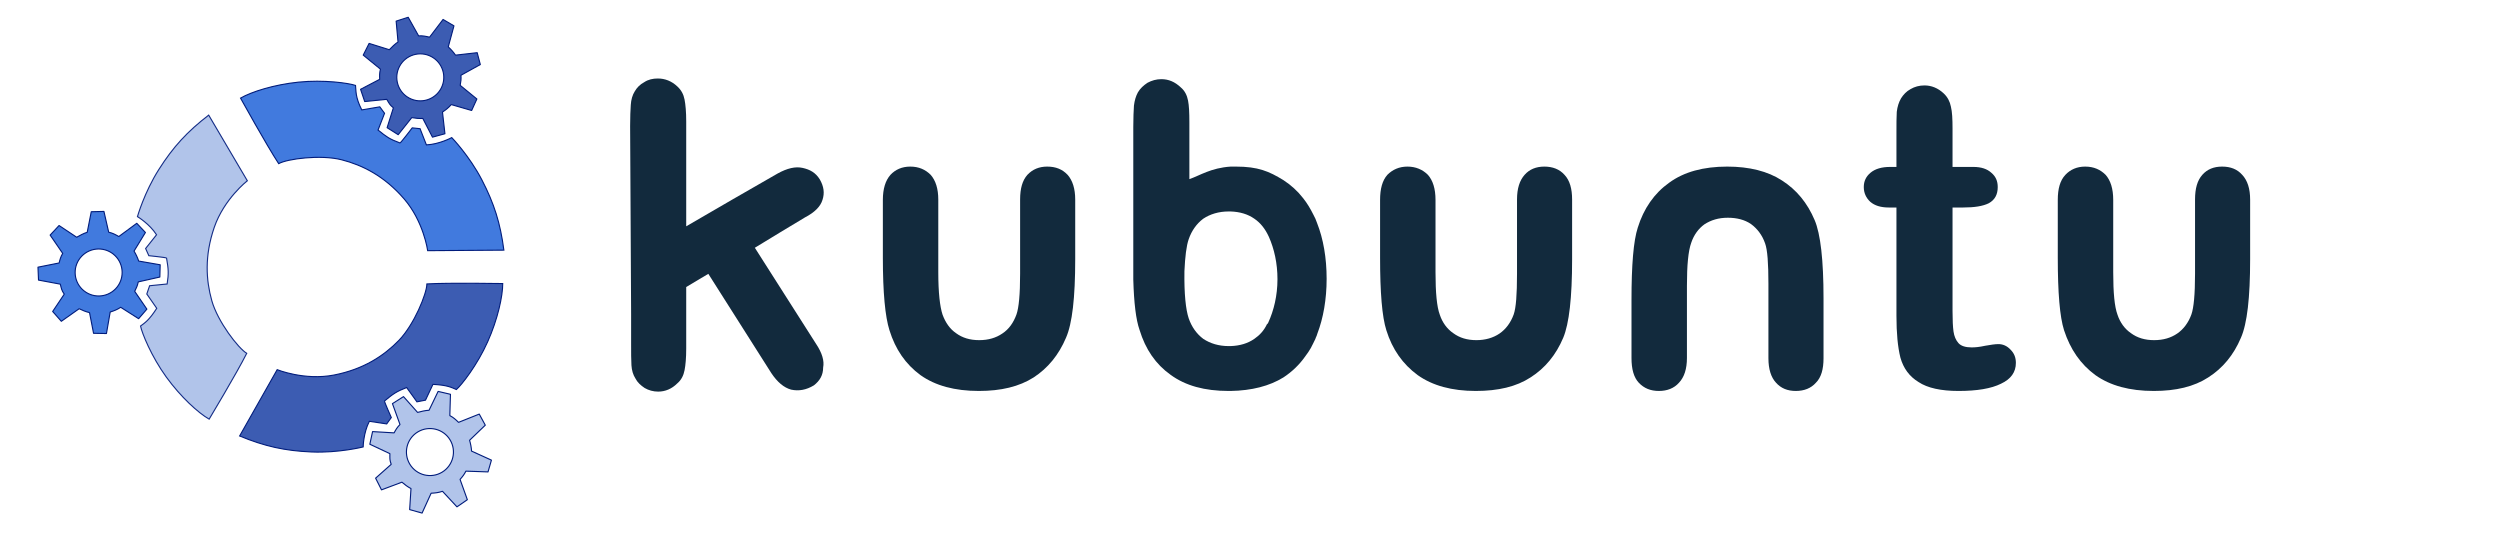 <?xml version="1.0" encoding="UTF-8" standalone="no"?>
<!DOCTYPE svg PUBLIC "-//W3C//DTD SVG 20010904//EN"
"http://www.w3.org/TR/2001/REC-SVG-20010904/DTD/svg10.dtd">
<svg
   width="500pt"
   height="110pt"
   xmlns="http://www.w3.org/2000/svg"
   xmlns:sodipodi="http://sodipodi.sourceforge.net/DTD/sodipodi-0.dtd"
   xmlns:inkscape="http://www.inkscape.org/namespaces/inkscape"
   xmlns:xlink="http://www.w3.org/1999/xlink"
   id="svg1204"
   sodipodi:version="0.32"
   inkscape:version="0.40"
   xmlns:rdf="http://www.w3.org/1999/02/22-rdf-syntax-ns#"
   xmlns:cc="http://web.resource.org/cc/"
   xmlns:dc="http://purl.org/dc/elements/1.1/"
   sodipodi:docname="kubuntu-final.svg"
   sodipodi:docbase="/home/jr/tmp/kubuntu">
  <defs
     id="defs1230" />
  <sodipodi:namedview
     id="base"
     pagecolor="#ffffff"
     bordercolor="#666666"
     borderopacity="1.0"
     inkscape:pageopacity="0.0"
     inkscape:pageshadow="2"
     inkscape:zoom="1.3444868"
     inkscape:cx="259.33027"
     inkscape:cy="70.210706"
     inkscape:window-width="826"
     inkscape:window-height="619"
     inkscape:window-x="0"
     inkscape:window-y="73"
     inkscape:current-layer="svg1204" />
<!-- Ubuntu final logo converted by ill2svg.pl -->  <g
     id="g1911"
     transform="translate(12.086,-330.052)">
    <g
       id="g2281"
       transform="matrix(1.062,0,0,1.062,-14.078,101.952)">
      <path
         id="path71"
         style="fill:#122a3d;fill-rule:evenodd"
         d="M 518.582,264.983 C 518.582,262.166 519.162,260.095 520.488,258.686 C 521.73,257.361 523.387,256.615 525.458,256.615 C 527.612,256.615 529.27,257.361 530.595,258.686 C 531.838,260.095 532.501,262.166 532.501,264.983 L 532.501,283.126 C 532.501,288.263 532.832,291.826 533.578,293.813 C 534.24,295.802 535.401,297.377 536.974,298.453 C 538.548,299.613 540.454,300.193 542.773,300.193 C 545.094,300.193 547,299.613 548.573,298.536 C 550.147,297.459 551.39,295.802 552.136,293.731 C 552.716,292.074 553.047,288.76 553.047,283.541 L 553.047,264.9 C 553.047,262.083 553.627,260.095 554.87,258.686 C 556.113,257.278 557.769,256.615 559.84,256.615 C 561.994,256.615 563.652,257.278 564.895,258.686 C 566.219,260.095 566.882,262.166 566.882,264.9 L 566.882,279.895 C 566.882,289.506 566.137,296.051 564.563,299.613 C 562.74,303.921 560.006,307.235 556.361,309.555 C 552.798,311.875 548.241,312.952 542.691,312.952 C 536.644,312.952 531.756,311.626 528.027,308.975 C 524.299,306.241 521.73,302.513 520.157,297.708 C 519.079,294.311 518.582,288.263 518.582,279.481 L 518.582,264.983" />
      <path
         id="path73"
         style="fill:#122a3d;fill-rule:evenodd"
         d="M 411.542,304.667 C 411.542,307.484 412.122,309.555 413.365,310.88 C 414.691,312.289 416.347,312.952 418.419,312.952 C 420.49,312.952 422.23,312.289 423.473,310.88 C 424.799,309.472 425.462,307.401 425.462,304.667 L 425.462,286.523 C 425.462,281.386 425.792,277.824 426.538,275.753 C 427.201,273.764 428.361,272.191 429.852,271.114 C 431.509,270.036 433.414,269.457 435.734,269.457 C 437.971,269.457 439.959,269.953 441.534,271.03 C 443.108,272.191 444.351,273.764 445.096,275.918 C 445.676,277.493 445.924,280.89 445.924,286.026 L 445.924,304.749 C 445.924,307.484 446.587,309.555 447.83,310.88 C 449.073,312.289 450.73,312.952 452.801,312.952 C 454.872,312.952 456.612,312.289 457.854,310.88 C 459.18,309.555 459.76,307.484 459.76,304.749 L 459.76,289.671 C 459.76,280.144 459.014,273.516 457.523,270.036 C 455.7,265.728 452.966,262.414 449.321,260.095 C 445.759,257.775 441.119,256.615 435.568,256.615 C 429.603,256.615 424.715,257.94 420.987,260.674 C 417.259,263.326 414.608,267.137 413.117,271.942 C 412.04,275.256 411.542,281.304 411.542,290.086 L 411.542,304.667" />
      <path
         id="path75"
         style="fill:#122a3d;fill-rule:evenodd"
         d="M 348.412,264.983 C 348.412,262.166 348.993,260.095 350.234,258.686 C 351.56,257.361 353.218,256.615 355.289,256.615 C 357.36,256.615 359.099,257.361 360.425,258.686 C 361.668,260.095 362.331,262.166 362.331,264.983 L 362.331,283.126 C 362.331,288.263 362.662,291.826 363.407,293.813 C 364.07,295.802 365.23,297.377 366.804,298.453 C 368.379,299.613 370.285,300.193 372.604,300.193 C 374.841,300.193 376.829,299.613 378.403,298.536 C 379.978,297.459 381.22,295.802 381.965,293.731 C 382.545,292.074 382.795,288.76 382.795,283.541 L 382.795,264.9 C 382.795,262.083 383.457,260.095 384.699,258.686 C 385.942,257.278 387.6,256.615 389.671,256.615 C 391.742,256.615 393.482,257.278 394.724,258.686 C 396.05,260.095 396.63,262.166 396.63,264.9 L 396.63,279.895 C 396.63,289.506 395.885,296.051 394.393,299.613 C 392.571,303.921 389.836,307.235 386.19,309.555 C 382.628,311.875 378.072,312.952 372.439,312.952 C 366.473,312.952 361.585,311.626 357.858,308.975 C 354.129,306.241 351.477,302.513 349.986,297.708 C 348.909,294.311 348.412,288.263 348.412,279.481 L 348.412,264.983" />
      <path
         id="path77"
         style="fill:#122a3d;fill-rule:evenodd"
         d="M 223.56,264.983 C 223.56,262.166 224.223,260.095 225.466,258.686 C 226.708,257.361 228.365,256.615 230.437,256.615 C 232.591,256.615 234.248,257.361 235.573,258.686 C 236.816,260.095 237.478,262.166 237.478,264.9 L 237.478,283.126 C 237.478,288.263 237.893,291.826 238.556,293.813 C 239.301,295.802 240.378,297.377 241.952,298.453 C 243.527,299.613 245.432,300.193 247.752,300.193 C 250.072,300.193 251.977,299.613 253.551,298.536 C 255.208,297.459 256.368,295.802 257.113,293.731 C 257.694,292.074 258.025,288.76 258.025,283.54 L 258.025,264.9 C 258.025,262.083 258.605,260.095 259.848,258.686 C 261.173,257.278 262.83,256.615 264.819,256.615 C 266.973,256.615 268.63,257.278 269.955,258.686 C 271.198,260.095 271.861,262.166 271.861,264.9 L 271.861,279.895 C 271.861,289.506 271.115,296.051 269.541,299.613 C 267.718,303.921 264.984,307.235 261.422,309.555 C 257.776,311.875 253.22,312.952 247.669,312.952 C 241.621,312.952 236.733,311.626 233.005,308.975 C 229.277,306.241 226.708,302.513 225.217,297.708 C 224.14,294.311 223.56,288.263 223.56,279.481 L 223.56,264.983" />
      <path
         id="path79"
         style="fill:#122a3d;fill-rule:evenodd"
         d="M 332.257,269.953 C 332.257,269.871 332.174,269.788 332.174,269.705 C 332.174,269.788 332.257,269.871 332.257,269.953 C 332.423,270.202 332.506,270.534 332.588,270.782 C 334.162,274.759 334.991,279.564 334.991,284.783 C 334.991,289.92 334.162,294.643 332.671,298.536 C 332.588,298.868 332.423,299.281 332.257,299.613 C 332.257,299.696 332.174,299.779 332.174,299.862 L 332.174,269.705 C 332.339,270.036 332.423,270.451 332.588,270.782 C 332.506,270.534 332.423,270.202 332.257,269.953 M 332.174,269.705 C 332.008,269.373 331.843,269.042 331.676,268.711 C 331.843,269.042 332.008,269.373 332.174,269.705 L 332.174,299.862 C 331.76,300.69 331.428,301.435 331.015,302.182 C 330.6,302.927 330.185,303.508 329.689,304.169 C 328.198,306.324 326.292,308.146 324.138,309.555 C 320.659,311.709 316.184,312.869 310.882,312.952 L 310.882,301.685 C 313.202,301.602 315.191,301.022 316.847,299.862 C 318.173,298.951 319.249,297.79 319.996,296.217 C 320.161,296.134 320.244,295.967 320.327,295.802 C 321.735,292.737 322.646,289.008 322.646,284.866 C 322.646,280.89 321.818,277.244 320.492,274.262 C 319.581,272.273 318.421,270.782 316.847,269.705 C 315.191,268.545 313.202,267.965 310.882,267.882 L 310.882,256.615 C 311.379,256.615 311.794,256.615 312.207,256.615 C 317.758,256.615 320.492,257.775 324.138,260.012 C 326.043,261.255 327.7,262.746 329.109,264.569 C 330.103,265.811 330.931,267.219 331.676,268.711 C 331.843,269.042 332.008,269.373 332.174,269.705 z M 310.882,256.615 L 310.882,267.882 C 310.716,267.882 310.551,267.882 310.385,267.882 C 307.9,267.882 305.746,268.545 304.005,269.705 C 302.349,270.948 301.106,272.688 300.36,274.841 C 299.78,276.498 299.449,279.233 299.284,282.878 C 299.2,288.595 299.615,292.489 300.36,294.725 C 301.106,296.879 302.349,298.619 304.005,299.862 C 305.746,301.022 307.9,301.685 310.385,301.685 C 310.551,301.685 310.716,301.685 310.882,301.685 L 310.882,312.952 C 310.716,312.952 310.551,312.952 310.385,312.952 C 304.337,312.952 299.532,311.626 295.804,308.892 C 292.076,306.241 289.507,302.513 288.016,297.625 C 287.105,295.056 286.608,290.831 286.442,284.948 L 286.442,284.12 C 286.442,284.038 286.442,283.955 286.442,283.872 L 286.442,246.673 C 286.442,244.354 286.525,242.614 286.608,241.288 C 286.773,239.962 287.105,238.885 287.602,237.974 C 288.181,236.98 289.01,236.234 290.004,235.571 C 291.081,234.992 292.241,234.66 293.484,234.66 C 295.307,234.66 296.881,235.323 298.372,236.732 C 299.367,237.56 299.947,238.72 300.195,240.045 C 300.443,241.288 300.526,243.111 300.526,245.513 L 300.526,259.763 C 303.177,258.852 305.911,256.946 310.882,256.615 z " />
      <path
         id="path81"
         style="fill:#122a3d;fill-rule:evenodd"
         d="M 476.495,256.698 L 478.07,256.698 L 478.07,248.165 C 478.07,245.927 478.07,244.105 478.153,242.862 C 478.318,241.537 478.65,240.46 479.229,239.466 C 479.809,238.554 480.555,237.726 481.632,237.146 C 482.626,236.566 483.786,236.234 485.112,236.234 C 486.851,236.234 488.509,236.897 489.917,238.223 C 490.911,239.134 491.491,240.294 491.74,241.537 C 492.071,242.862 492.154,244.685 492.154,247.088 L 492.154,256.698 L 497.373,256.698 C 499.362,256.698 500.853,257.195 501.929,258.189 C 503.007,259.101 503.504,260.26 503.504,261.751 C 503.504,263.657 502.759,264.983 501.267,265.811 C 499.776,266.557 497.622,266.888 494.805,266.888 L 492.154,266.888 L 492.154,292.902 C 492.154,295.139 492.236,296.879 492.402,298.04 C 492.568,299.199 492.982,300.193 493.645,300.939 C 494.308,301.685 495.468,302.015 496.959,302.015 C 497.787,302.015 498.865,301.933 500.356,301.602 C 501.764,301.353 502.842,301.187 503.67,301.187 C 504.746,301.187 505.824,301.602 506.735,302.596 C 507.647,303.507 508.06,304.584 508.06,305.91 C 508.06,308.229 506.817,309.969 504.333,311.13 C 501.847,312.371 498.284,312.952 493.645,312.952 C 489.254,312.952 485.857,312.206 483.621,310.715 C 481.3,309.307 479.809,307.235 479.064,304.584 C 478.401,301.933 478.07,298.453 478.07,294.063 L 478.07,266.888 L 476.164,266.888 C 474.093,266.888 472.602,266.391 471.524,265.48 C 470.448,264.485 469.868,263.243 469.868,261.751 C 469.868,260.26 470.448,259.101 471.524,258.189 C 472.684,257.195 474.341,256.698 476.495,256.698" />
      <path
         id="path95"
         style="fill:#122a3d;fill-rule:evenodd"
         d="M 160.347,294.228 L 160.347,293.565 C 160.181,265.811 160.181,265.894 160.099,246.425 C 160.099,244.188 160.181,242.365 160.264,241.123 C 160.347,239.797 160.679,238.637 161.259,237.726 C 161.838,236.732 162.584,235.986 163.661,235.406 C 164.655,234.743 165.815,234.494 167.058,234.494 C 168.881,234.494 170.537,235.157 171.946,236.483 C 172.94,237.394 173.52,238.471 173.769,239.797 C 174.017,241.039 174.183,242.945 174.183,245.265 C 174.183,261.751 174.183,265.314 174.183,271.611 C 181.805,267.137 189.509,262.746 197.132,258.355 C 199.535,257.029 201.606,256.532 203.428,256.946 C 205.251,257.361 206.659,258.106 207.736,259.846 C 208.73,261.586 208.979,263.243 208.399,264.983 C 207.902,266.64 206.41,268.131 204.008,269.373 C 199.783,271.942 195.558,274.427 191.415,276.996 L 206.825,301.187 C 208.316,303.424 208.896,305.412 208.565,307.07 C 208.565,308.975 207.736,310.383 206.245,311.543 C 204.339,312.703 202.434,313.034 200.528,312.621 C 198.706,312.123 197.049,310.715 195.558,308.478 L 179.734,283.541 C 177.828,284.7 176.005,285.778 174.183,286.854 C 174.183,288.512 174.183,290.666 174.183,292.654 L 174.183,302.265 C 174.183,304.667 174.017,306.49 173.769,307.733 C 173.52,309.057 172.94,310.218 171.946,311.046 C 170.538,312.454 168.881,313.117 167.141,313.117 C 165.898,313.117 164.738,312.786 163.744,312.206 C 162.75,311.543 161.922,310.798 161.424,309.804 C 160.844,308.892 160.513,307.815 160.43,306.49 C 160.347,305.164 160.347,303.424 160.347,301.104 L 160.347,294.228" />
    </g>
    <g
       id="g2255"
       transform="matrix(0.475,0,0,0.475,-187.17,95.213)">
      <path
         style="fill:#b1c4ea;fill-opacity:1;fill-rule:evenodd;stroke:#001b7b;stroke-width:0.625;stroke-linecap:butt;stroke-linejoin:miter;stroke-miterlimit:4;stroke-opacity:0.911"
         d="M 485.754,559.019 L 507.451,595.878 C 507.451,595.878 494.38,606.073 488.89,622.019 C 483.401,637.966 484.235,651.616 487.507,663.214 C 490.813,674.933 502.357,689.936 507.113,692.754 C 501.517,703.889 486.015,729.721 486.015,729.721 C 479.915,726.209 470.122,717.335 461.965,706.086 C 453.543,694.47 448.279,681.36 447.495,677.439 C 449.796,675.724 452.176,674.354 456.59,667.489 L 451.008,659.453 L 452.59,654.813 L 462.434,653.826 C 463.358,647.818 463.186,645.546 462.096,639.273 C 461.745,638.914 452.15,637.94 452.15,637.94 L 450.345,633.91 L 456.475,626.202 C 452.594,620.102 445.758,616.007 445.758,616.007 C 445.758,616.007 449.626,602.367 457.782,589.528 C 465.886,576.773 473.691,568.314 485.754,559.019 z "
         id="path1794"
         sodipodi:nodetypes="cczzcczcccccccccczc" />
      <path
         style="fill:#417ade;fill-opacity:1;fill-rule:evenodd;stroke:#001b7b;stroke-width:0.625;stroke-linecap:butt;stroke-linejoin:miter;stroke-miterlimit:4;stroke-opacity:1"
         d="M 651.473,634.825 L 608.703,635.121 C 608.703,635.121 606.435,618.701 595.389,605.957 C 584.343,593.213 572.114,587.091 560.438,584.108 C 548.641,581.094 529.872,583.561 525.05,586.264 C 518.22,575.84 503.64,549.476 503.64,549.476 C 509.737,545.959 522.325,541.934 536.147,540.516 C 550.42,539.051 564.403,541.069 568.189,542.356 C 568.519,545.207 567.971,548.835 571.698,556.096 L 581.81,554.382 L 584.479,558.002 L 580.833,567.405 C 585.568,571.217 587.198,572.461 593.173,574.663 C 593.66,574.539 600.032,566.185 600.032,566.185 L 604.424,566.644 L 607.976,575.738 C 615.2,575.437 622.214,571.65 622.214,571.65 C 622.214,571.65 632.078,581.835 639.098,595.329 C 646.071,608.734 649.478,619.729 651.473,634.825 z "
         id="path1795"
         sodipodi:nodetypes="cczzcczcccccccccczc" />
      <path
         style="fill:#3c5cb2;fill-opacity:1;fill-rule:evenodd;stroke:#001b7b;stroke-width:0.625;stroke-linecap:butt;stroke-linejoin:miter;stroke-miterlimit:4;stroke-opacity:1"
         d="M 503.126,739.16 L 524.2,701.941 C 524.2,701.941 539.564,708.164 556.119,704.946 C 572.673,701.727 584.079,694.18 592.487,685.548 C 600.983,676.826 608.205,659.327 608.267,653.8 C 620.709,653.078 650.831,653.589 650.831,653.589 C 650.839,660.627 648.05,673.546 642.386,686.234 C 636.537,699.335 627.815,710.448 624.811,713.088 C 622.175,711.953 619.798,710.576 611.647,710.186 L 607.478,719.038 L 602.669,719.988 L 596.892,711.956 C 591.227,714.159 589.346,715.444 584.457,719.525 C 584.322,720.008 588.276,728.804 588.276,728.804 L 585.688,732.383 L 575.948,730.927 C 572.606,737.339 572.477,745.307 572.477,745.307 C 572.477,745.307 558.73,748.776 543.533,748.131 C 528.435,747.49 517.207,744.96 503.126,739.16 z "
         id="path1796"
         sodipodi:nodetypes="cczzcczcccccccccczc" />
      <path
         style="fill:#3c5cb2;fill-opacity:1;fill-rule:nonzero;stroke:#001b7b;stroke-width:0.625;stroke-linecap:butt;stroke-linejoin:round;stroke-miterlimit:4;stroke-dashoffset:0;stroke-opacity:1"
         d="M 617.34,505.315 L 609.755,515.272 C 607.512,514.747 605.852,514.385 603.61,514.543 L 597.761,504.094 L 590.994,506.265 L 592.057,517.971 C 590.482,518.979 588.464,520.911 587.159,522.307 L 575.821,518.769 L 572.519,525.33 L 582.19,533.22 C 581.633,535.406 581.666,536.74 581.759,538.933 L 571.026,544.538 L 573.348,551.408 L 585.731,550.16 C 587.086,552.415 587.315,553.214 589.445,554.918 L 585.927,566.085 L 592.14,570.015 L 599.759,560.428 C 601.685,560.77 604.046,561.028 605.96,560.876 L 611.395,571.394 L 618.38,569.487 L 617.003,557.309 C 618.84,556.1 620.475,554.844 621.922,553.102 L 633.377,556.42 L 636.314,549.973 L 626.948,542.311 C 627.34,540.251 627.549,538.697 627.373,536.65 L 638.245,530.631 L 636.49,523.978 L 624.311,525.361 C 623.263,523.782 621.686,522.024 620.242,520.728 L 623.444,508.913 L 617.34,505.315 z M 610.713,526.152 C 617.156,529.555 619.628,537.559 616.225,544.003 C 612.822,550.447 604.829,552.899 598.385,549.496 C 591.941,546.093 589.479,538.119 592.882,531.675 C 596.285,525.232 604.269,522.749 610.713,526.152 z "
         id="path1797"
         sodipodi:nodetypes="cccccccccccccccccccccccccccccccccccccc" />
      <path
         style="fill:#b1c4ea;fill-opacity:1;fill-rule:nonzero;stroke:#001b7b;stroke-width:0.625;stroke-linecap:butt;stroke-linejoin:round;stroke-miterlimit:4;stroke-dashoffset:0;stroke-opacity:1"
         d="M 637.651,726.866 L 626.027,731.507 C 624.373,729.904 623.135,728.74 621.132,727.723 L 621.486,715.753 L 614.566,714.137 L 609.46,724.724 C 607.591,724.779 604.866,725.399 603.029,725.926 L 595.123,717.062 L 588.918,720.992 L 593.157,732.731 C 591.555,734.32 590.897,735.481 589.85,737.41 L 577.763,736.7 L 576.223,743.786 L 587.485,749.081 C 587.488,751.713 587.275,752.515 588.226,755.072 L 579.467,762.842 L 582.775,769.407 L 594.239,765.1 C 595.715,766.384 597.608,767.82 599.328,768.672 L 598.582,780.488 L 605.554,782.443 L 610.634,771.291 C 612.831,771.198 614.879,770.96 617.015,770.211 L 625.135,778.945 L 630.969,774.925 L 626.874,763.539 C 628.269,761.973 629.247,760.748 630.149,758.901 L 642.568,759.328 L 644.483,752.719 L 633.326,747.644 C 633.239,745.75 632.79,743.432 632.217,741.578 L 641.038,733.09 L 637.651,726.866 z M 621.255,741.332 C 625.033,747.563 623.038,755.7 616.807,759.477 C 610.575,763.255 602.458,761.248 598.681,755.017 C 594.903,748.785 596.89,740.68 603.122,736.903 C 609.353,733.125 617.478,735.1 621.255,741.332 z "
         id="path1798"
         sodipodi:nodetypes="cccccccccccccccccccccccccccccccccccccc" />
      <path
         style="fill:#417ade;fill-opacity:1;fill-rule:nonzero;stroke:#001b7b;stroke-width:0.625;stroke-linecap:butt;stroke-linejoin:round;stroke-miterlimit:4;stroke-dashoffset:0;stroke-opacity:1"
         d="M 445.384,619.758 L 435.308,627.184 C 433.303,626.051 431.811,625.237 429.616,624.759 L 426.937,613.087 L 419.832,613.271 L 417.565,624.803 C 415.77,625.329 413.291,626.617 411.646,627.59 L 401.758,621.01 L 396.747,626.379 L 403.812,636.668 C 402.663,638.609 402.32,639.899 401.793,642.03 L 389.919,644.395 L 390.218,651.64 L 402.453,653.92 C 403.12,656.465 403.116,657.296 404.681,659.53 L 398.168,669.26 L 403.027,674.776 L 413.032,667.715 C 414.785,668.585 416.978,669.496 418.858,669.886 L 421.12,681.508 L 428.359,681.639 L 430.459,669.565 C 432.561,668.92 434.483,668.174 436.361,666.909 L 446.423,673.31 L 451.053,667.948 L 444.215,657.964 C 445.17,656.096 445.807,654.664 446.213,652.65 L 458.338,649.927 L 458.522,643.049 L 446.445,640.956 C 445.882,639.145 444.863,637.015 443.841,635.366 L 450.232,624.925 L 445.384,619.758 z M 433.172,637.895 C 438.4,642.971 438.525,651.347 433.449,656.576 C 428.373,661.805 420.013,661.913 414.784,656.837 C 409.555,651.761 409.431,643.417 414.507,638.188 C 419.583,632.96 427.943,632.82 433.172,637.895 z "
         id="path1799"
         sodipodi:nodetypes="cccccccccccccccccccccccccccccccccccccc" />
    </g>
  </g>
</svg>
